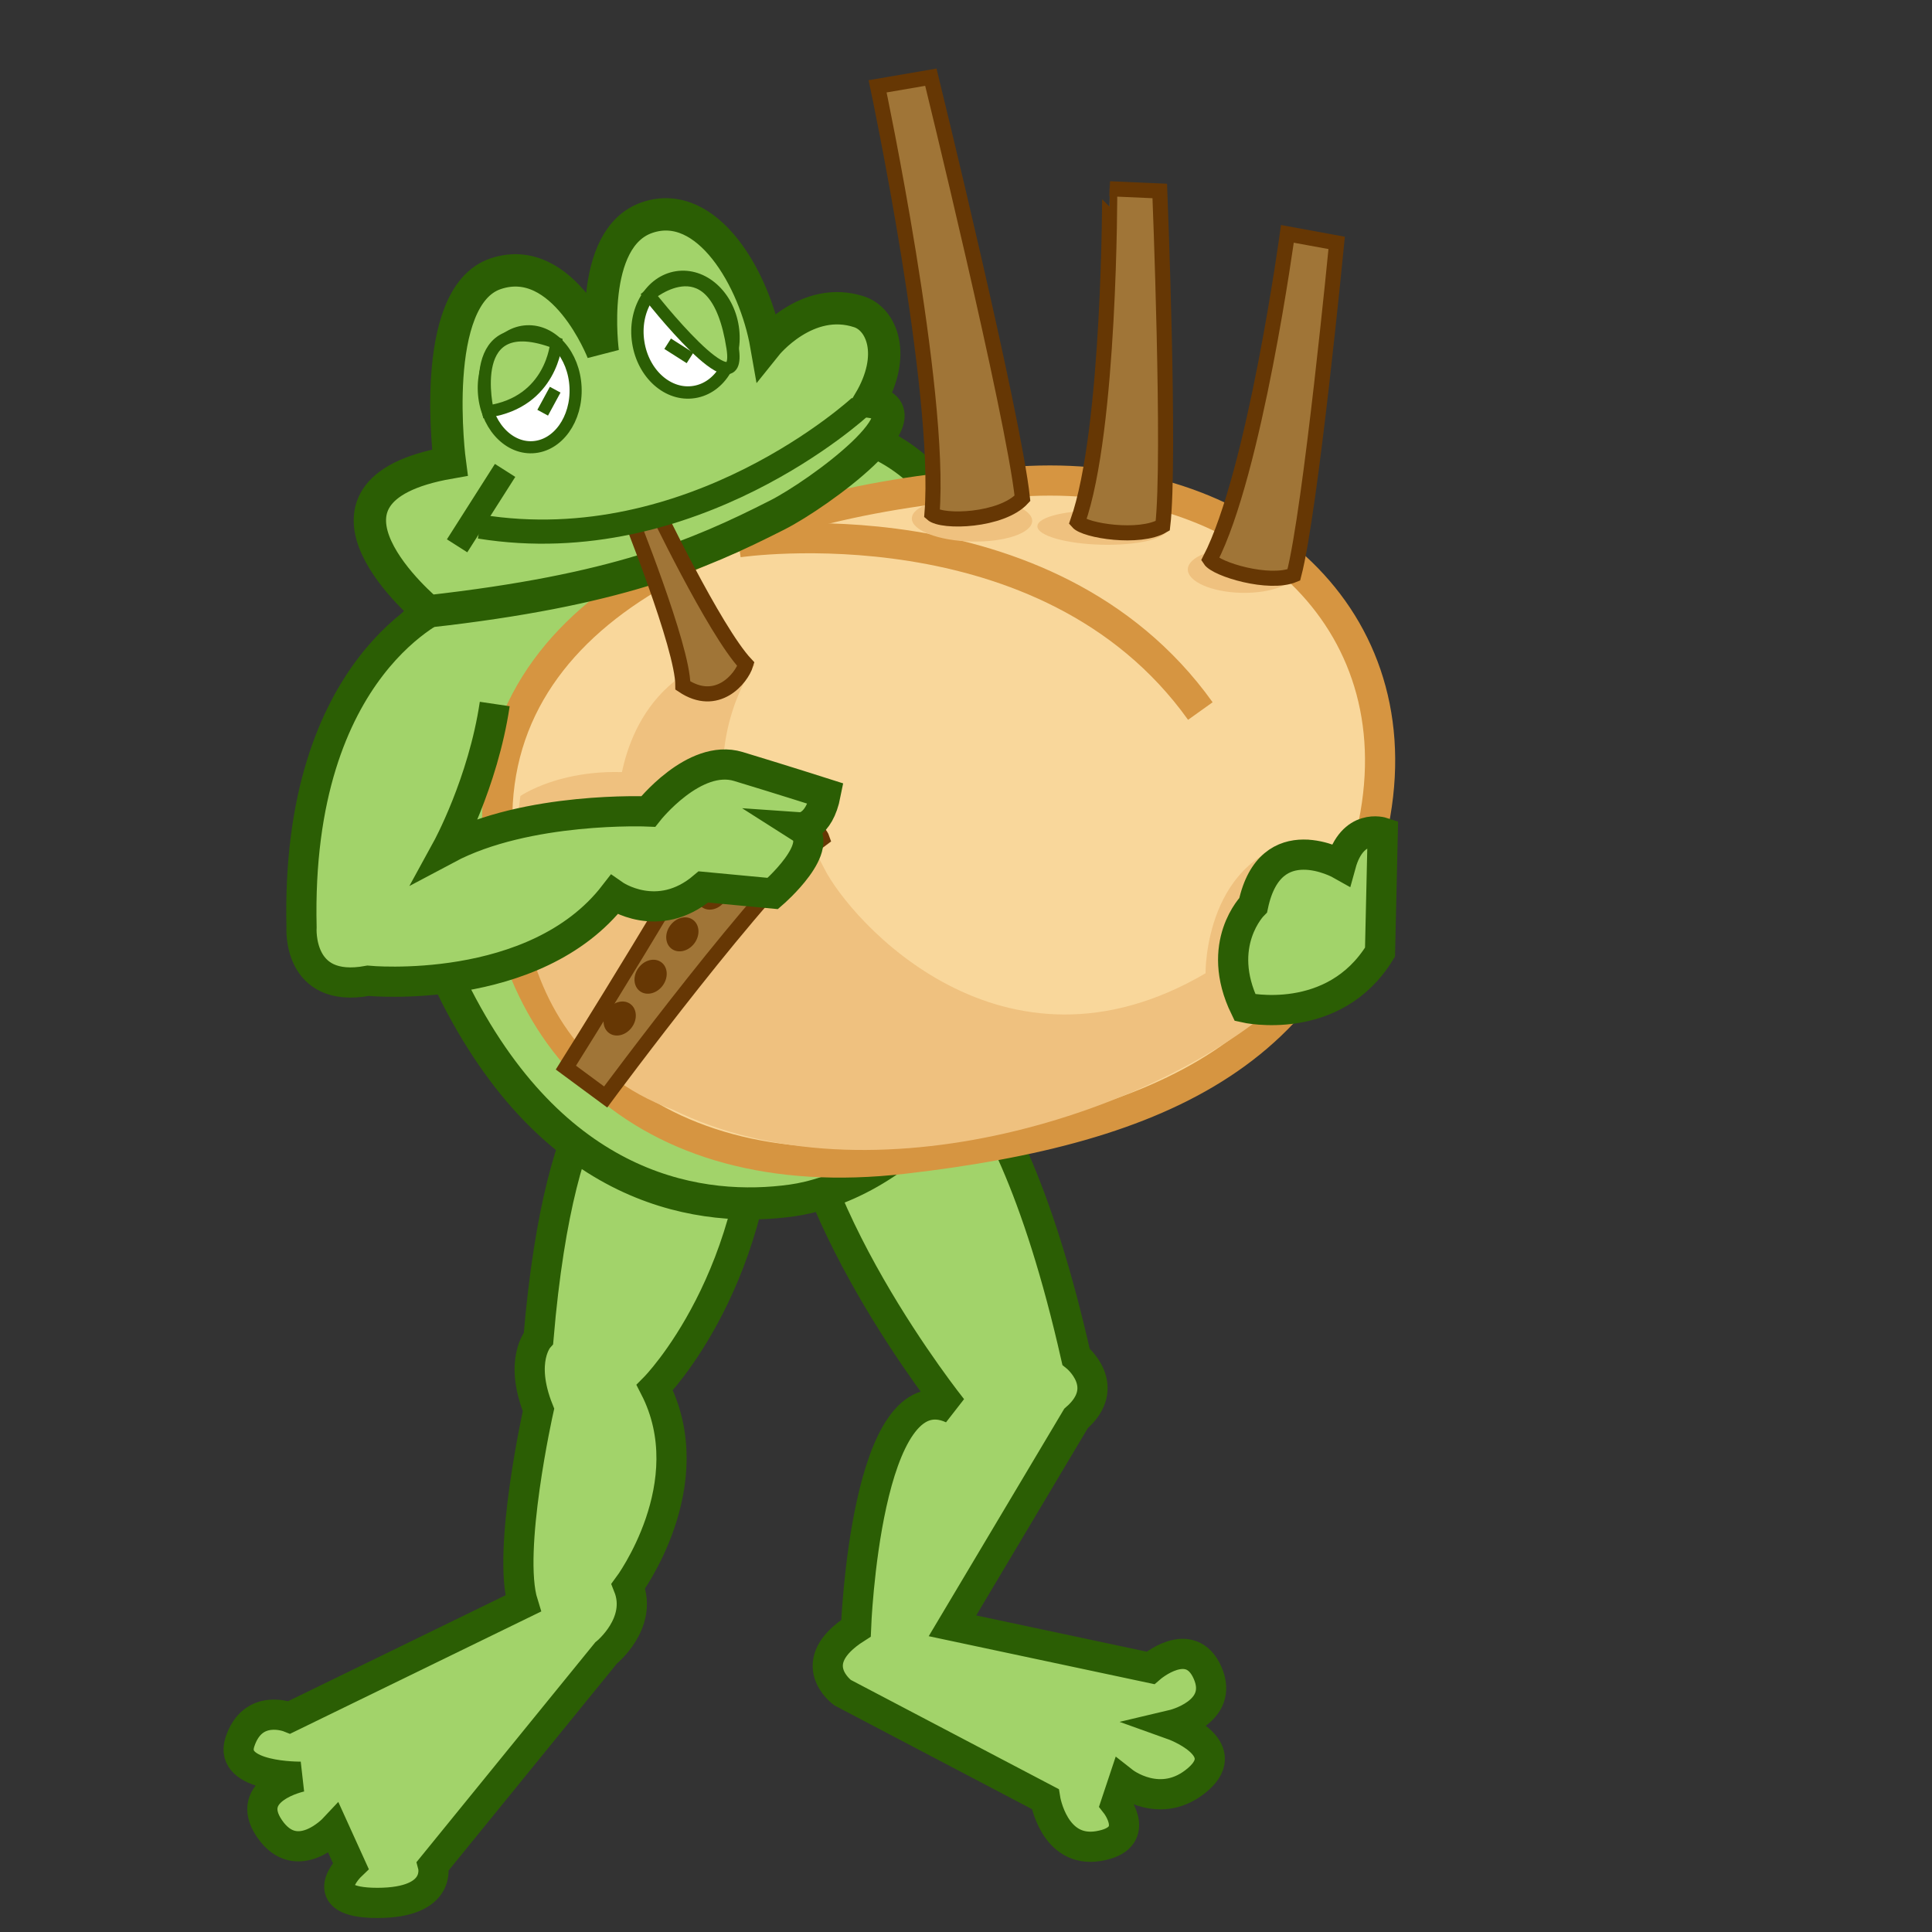 <?xml version="1.0" encoding="utf-8"?>
<!-- Generator: Adobe Illustrator 15.0.2, SVG Export Plug-In . SVG Version: 6.00 Build 0)  -->
<!DOCTYPE svg PUBLIC "-//W3C//DTD SVG 1.1//EN" "http://www.w3.org/Graphics/SVG/1.1/DTD/svg11.dtd">
<svg version="1.1" id="_x30_5_15_" xmlns="http://www.w3.org/2000/svg" xmlns:xlink="http://www.w3.org/1999/xlink" x="0px" y="0px"
	 width="64px" height="64px" viewBox="0 0 64 64" enable-background="new 0 0 64 64" xml:space="preserve">
<rect x="0" y="0" width="64" height="64" fill="#333333" stroke="none"/>
<path fill="#A2D36A" stroke="#2B5E04" stroke-width="1.274" stroke-miterlimit="6" d="M31.435,21.56l12.831,1.737l-0.805,1.633
	c0,0-4.039,2.644-13.468,1.375L31.435,21.56z"/>
<path fill="#A2D36A" stroke="#2B5E04" stroke-miterlimit="6" d="M20.814,35.25c0,0-2.238,0.39-2.976,9.078c0,0-0.656,0.738,0,2.377
	c0,0-1.05,4.692-0.512,6.414L9.585,56.89c0,0-1.213-0.49-1.639,0.819c-0.386,1.188,2.025,1.147,2.025,1.147s-1.943,0.41-1.042,1.722
	s2.131,0,2.131,0l0.558,1.229c0,0-1.287,1.229,0.881,1.229s1.844-1.229,1.844-1.229l5.733-7.049c0,0,1.229-0.984,0.738-2.214
	c0,0,2.516-3.382,0.876-6.578c0,0,3.632-3.668,3.55-10.389"/>
<path fill="#A2D36A" stroke="#2B5E04" d="M29.667,33.846c0,0,3.436-0.136,5.977,11.094c0,0,1.23,0.983,0,2.049l-4.092,6.868
	l6.557,1.394c0,0,1.32-1.146,1.895,0.166c0.572,1.312-1.156,1.72-1.156,1.72s2.068,0.739,0.838,1.805
	c-1.229,1.065-2.477,0.08-2.477,0.08l-0.246,0.738c0,0,0.9,1.148-0.574,1.394c-1.477,0.245-1.764-1.558-1.764-1.558L27.91,56.07
	c0,0-1.356-0.984,0.446-2.132c0,0,0.321-8.588,3.19-7.277c0,0-5.471-6.82-5.314-11.984"/>
<path fill="#A2D36A" stroke="#2B5E04" stroke-width="1.063" stroke-miterlimit="6" d="M14.565,18.757c0,0-2.8,7.715,0.576,14.276
	c3.375,6.56,8.207,7.134,11.086,6.735c2.879-0.396,8.768-3.689,7.787-14.64c-0.979-10.951-6.344-10.796-6.344-10.796
	S19.303,19.515,14.565,18.757z"/>
<path fill="#F9D79B" stroke="#D69541" stroke-miterlimit="6" d="M45.561,26.968c-1.355,7.816-6.992,10.423-15.648,11.419
	c-8.66,0.994-13.607-4.117-13.439-11.463c0.168-7.349,8.918-10.619,17.654-10.992C41.146,15.633,46.736,20.188,45.561,26.968z"/>
<path fill="#EFC17F" d="M17.239,26.368c0,0,1.993-1.384,5.315-0.498c3.323,0.886,3.872,1.144,4.743,2.886s5.906,7.431,12.638,3.486
	c0,0-0.049-4.019,3.434-4.431c0,0-0.123,4.131-0.828,5.26c-4.188,3.809-13.707,6.889-20.252,3.688
	C15.939,34.431,17.239,26.368,17.239,26.368z"/>
<path fill="#EFC17F" d="M22.541,22.416l2.466-0.406c0,0-1.309,1.703-1.027,4.399l-3.519,0.558
	C20.461,26.967,20.327,24.005,22.541,22.416z"/>
<g>
	<path fill="#A07537" stroke="#663704" stroke-width="0.5" stroke-miterlimit="6" d="M20.063,36.339l-1.317-0.973
		c0,0,4.524-7.194,5.645-9.559c0.605-0.044,2.683,1.493,2.845,1.972C25.435,29.079,20.063,36.339,20.063,36.339z"/>
	<g>
		
			<ellipse transform="matrix(-0.804 -0.594 0.594 -0.804 17.008 73.054)" fill="#663704" cx="20.538" cy="33.725" rx="0.497" ry="0.597"/>
		
			<ellipse transform="matrix(-0.804 -0.594 0.594 -0.804 19.677 71.166)" fill="#663704" cx="21.562" cy="32.342" rx="0.497" ry="0.596"/>
		
			<ellipse transform="matrix(-0.804 -0.595 0.595 -0.804 22.34 69.281)" fill="#663704" cx="22.584" cy="30.96" rx="0.497" ry="0.596"/>
		
			<ellipse transform="matrix(-0.804 -0.595 0.595 -0.804 24.985 67.396)" fill="#663704" cx="23.607" cy="29.577" rx="0.497" ry="0.596"/>
		
			<ellipse transform="matrix(-0.804 -0.595 0.595 -0.804 27.651 65.511)" fill="#663704" cx="24.63" cy="28.195" rx="0.497" ry="0.596"/>
	</g>
</g>
<path fill="none" stroke="#D69541" stroke-miterlimit="6" d="M24.461,17.964c0,0,10.218-1.52,15.302,5.59"/>
<path fill="#A2D36A" stroke="#2B5E04" stroke-miterlimit="6" d="M14.743,20.004c0,0-4.963,1.937-4.754,10.714
	c0,0-0.157,2.209,2.202,1.771c0,0,5.534,0.538,8.153-2.847c0,0,1.452,1.017,2.957-0.261l2.299,0.217c0,0,1.849-1.597,0.912-2.192
	c0,0,0.615,0.042,0.842-1.115c0,0-1.429-0.456-2.895-0.9c-1.466-0.443-2.986,1.49-2.986,1.49s-4.013-0.174-6.669,1.241
	c0,0,1.198-2.186,1.585-4.801"/>
<path fill="#A2D36A" stroke="#2B5E04" stroke-width="1.072" stroke-miterlimit="6" d="M14.902,15.325c0,0-0.733-5.5,1.517-6.257
	c2.251-0.758,3.549,2.598,3.549,2.598s-0.515-3.787,1.476-4.461c1.992-0.673,3.562,2.059,3.941,4.226c0,0,1.344-1.678,3.083-1.099
	c0.737,0.246,1.246,1.423,0.331,2.971c2.129,0.288-1.689,3.066-3.044,3.754c-2.659,1.351-5.366,2.501-11.568,3.196
	C14.188,20.252,9.39,16.285,14.902,15.325z"/>
<path fill="#A2D36A" stroke="#2B5E04" stroke-miterlimit="6" d="M41.244,33.379c0,0,2.936,0.667,4.471-1.839l0.09-3.964
	c0,0-1.004-0.331-1.387,1.063c0,0-2.336-1.323-2.904,1.343C41.514,29.982,40.219,31.271,41.244,33.379z"/>
<line fill="#A2D36A" stroke="#2B5E04" stroke-width="0.8" stroke-miterlimit="6" x1="15.142" y1="18.081" x2="16.732" y2="15.583"/>
<g>
	
		<ellipse transform="matrix(0.999 -0.048 0.048 0.999 -0.601 0.861)" fill="#FFFFFF" stroke="#2B5E04" stroke-width="0.401" stroke-miterlimit="6" cx="17.547" cy="12.889" rx="1.52" ry="1.922"/>
	<path fill="#A2D36A" stroke="#2B5E04" stroke-width="0.401" stroke-miterlimit="6" d="M18.426,11.359c0,0-0.138,1.962-2.264,2.272
		C16.162,13.631,15.323,10.17,18.426,11.359z"/>
	
		<line fill="#A2D36A" stroke="#2B5E04" stroke-width="0.401" stroke-miterlimit="6" x1="17.977" y1="13.672" x2="18.391" y2="12.909"/>
</g>
<g>
	<path fill="#FFFFFF" stroke="#2B5E04" stroke-width="0.409" stroke-miterlimit="6" d="M21.142,11.334
		c0.158,1.05,0.989,1.79,1.853,1.652c0.864-0.135,1.437-1.097,1.277-2.146c-0.158-1.049-0.988-1.789-1.853-1.653
		C21.554,9.324,20.981,10.286,21.142,11.334z"/>
	<path fill="#A2D36A" stroke="#2B5E04" stroke-width="0.409" stroke-miterlimit="6" d="M24.269,11.524
		c0.34,2.213-2.766-1.752-2.766-1.752S23.708,7.876,24.269,11.524z"/>
	
		<line fill="#A2D36A" stroke="#2B5E04" stroke-width="0.409" stroke-miterlimit="6" x1="22.857" y1="11.858" x2="22.117" y2="11.387"/>
</g>
<path fill="#A07537" stroke="#663704" stroke-width="0.5" stroke-miterlimit="6" d="M24.707,22.003
	c-0.144,0.471-0.952,1.466-2.086,0.705c0.003-1.271-1.808-5.749-1.808-5.749l0.834-0.293C21.647,16.666,23.668,20.898,24.707,22.003
	z"/>
<path fill="#A2D36A" stroke="#2B5E04" stroke-width="0.8" stroke-miterlimit="6" d="M28.49,13.475c0,0-5.53,5.11-12.595,3.97"/>
<ellipse transform="matrix(1 0.023 -0.023 1 0.4 -0.729)" fill="#EFC17F" cx="32.195" cy="17.204" rx="1.993" ry="0.723"/>
<ellipse transform="matrix(1 0.023 -0.023 1 0.41 -0.833)" fill="#EFC17F" cx="36.507" cy="17.474" rx="2.15" ry="0.564"/>
<ellipse transform="matrix(1 0.023 -0.023 1 0.444 -0.938)" fill="#EFC17F" cx="41.129" cy="18.89" rx="1.79" ry="0.74"/>
<path fill="#A07537" stroke="#663704" stroke-width="0.5" stroke-miterlimit="6" d="M30.873,17.022
	c0.339,0.305,2.309,0.237,2.997-0.515c-0.303-2.815-3.034-13.95-3.034-13.95L29.072,2.86C29.072,2.86,31.203,12.918,30.873,17.022z"
	/>
<path fill="#A07537" stroke="#663704" stroke-width="0.5" stroke-miterlimit="6" d="M35.697,17.292
	c0.248,0.29,2.051,0.575,2.82,0.124c0.26-2.185-0.098-11.09-0.098-11.09l-1.658-0.073C36.762,6.253,36.781,14.239,35.697,17.292z"/>
<path fill="#A07537" stroke="#663704" stroke-width="0.5" stroke-miterlimit="6" d="M40.082,18.537
	c0.207,0.321,1.955,0.851,2.777,0.508c0.559-2.128,1.42-10.999,1.42-10.999l-1.633-0.299C42.646,7.747,41.572,15.66,40.082,18.537z"
	/>
</svg>
